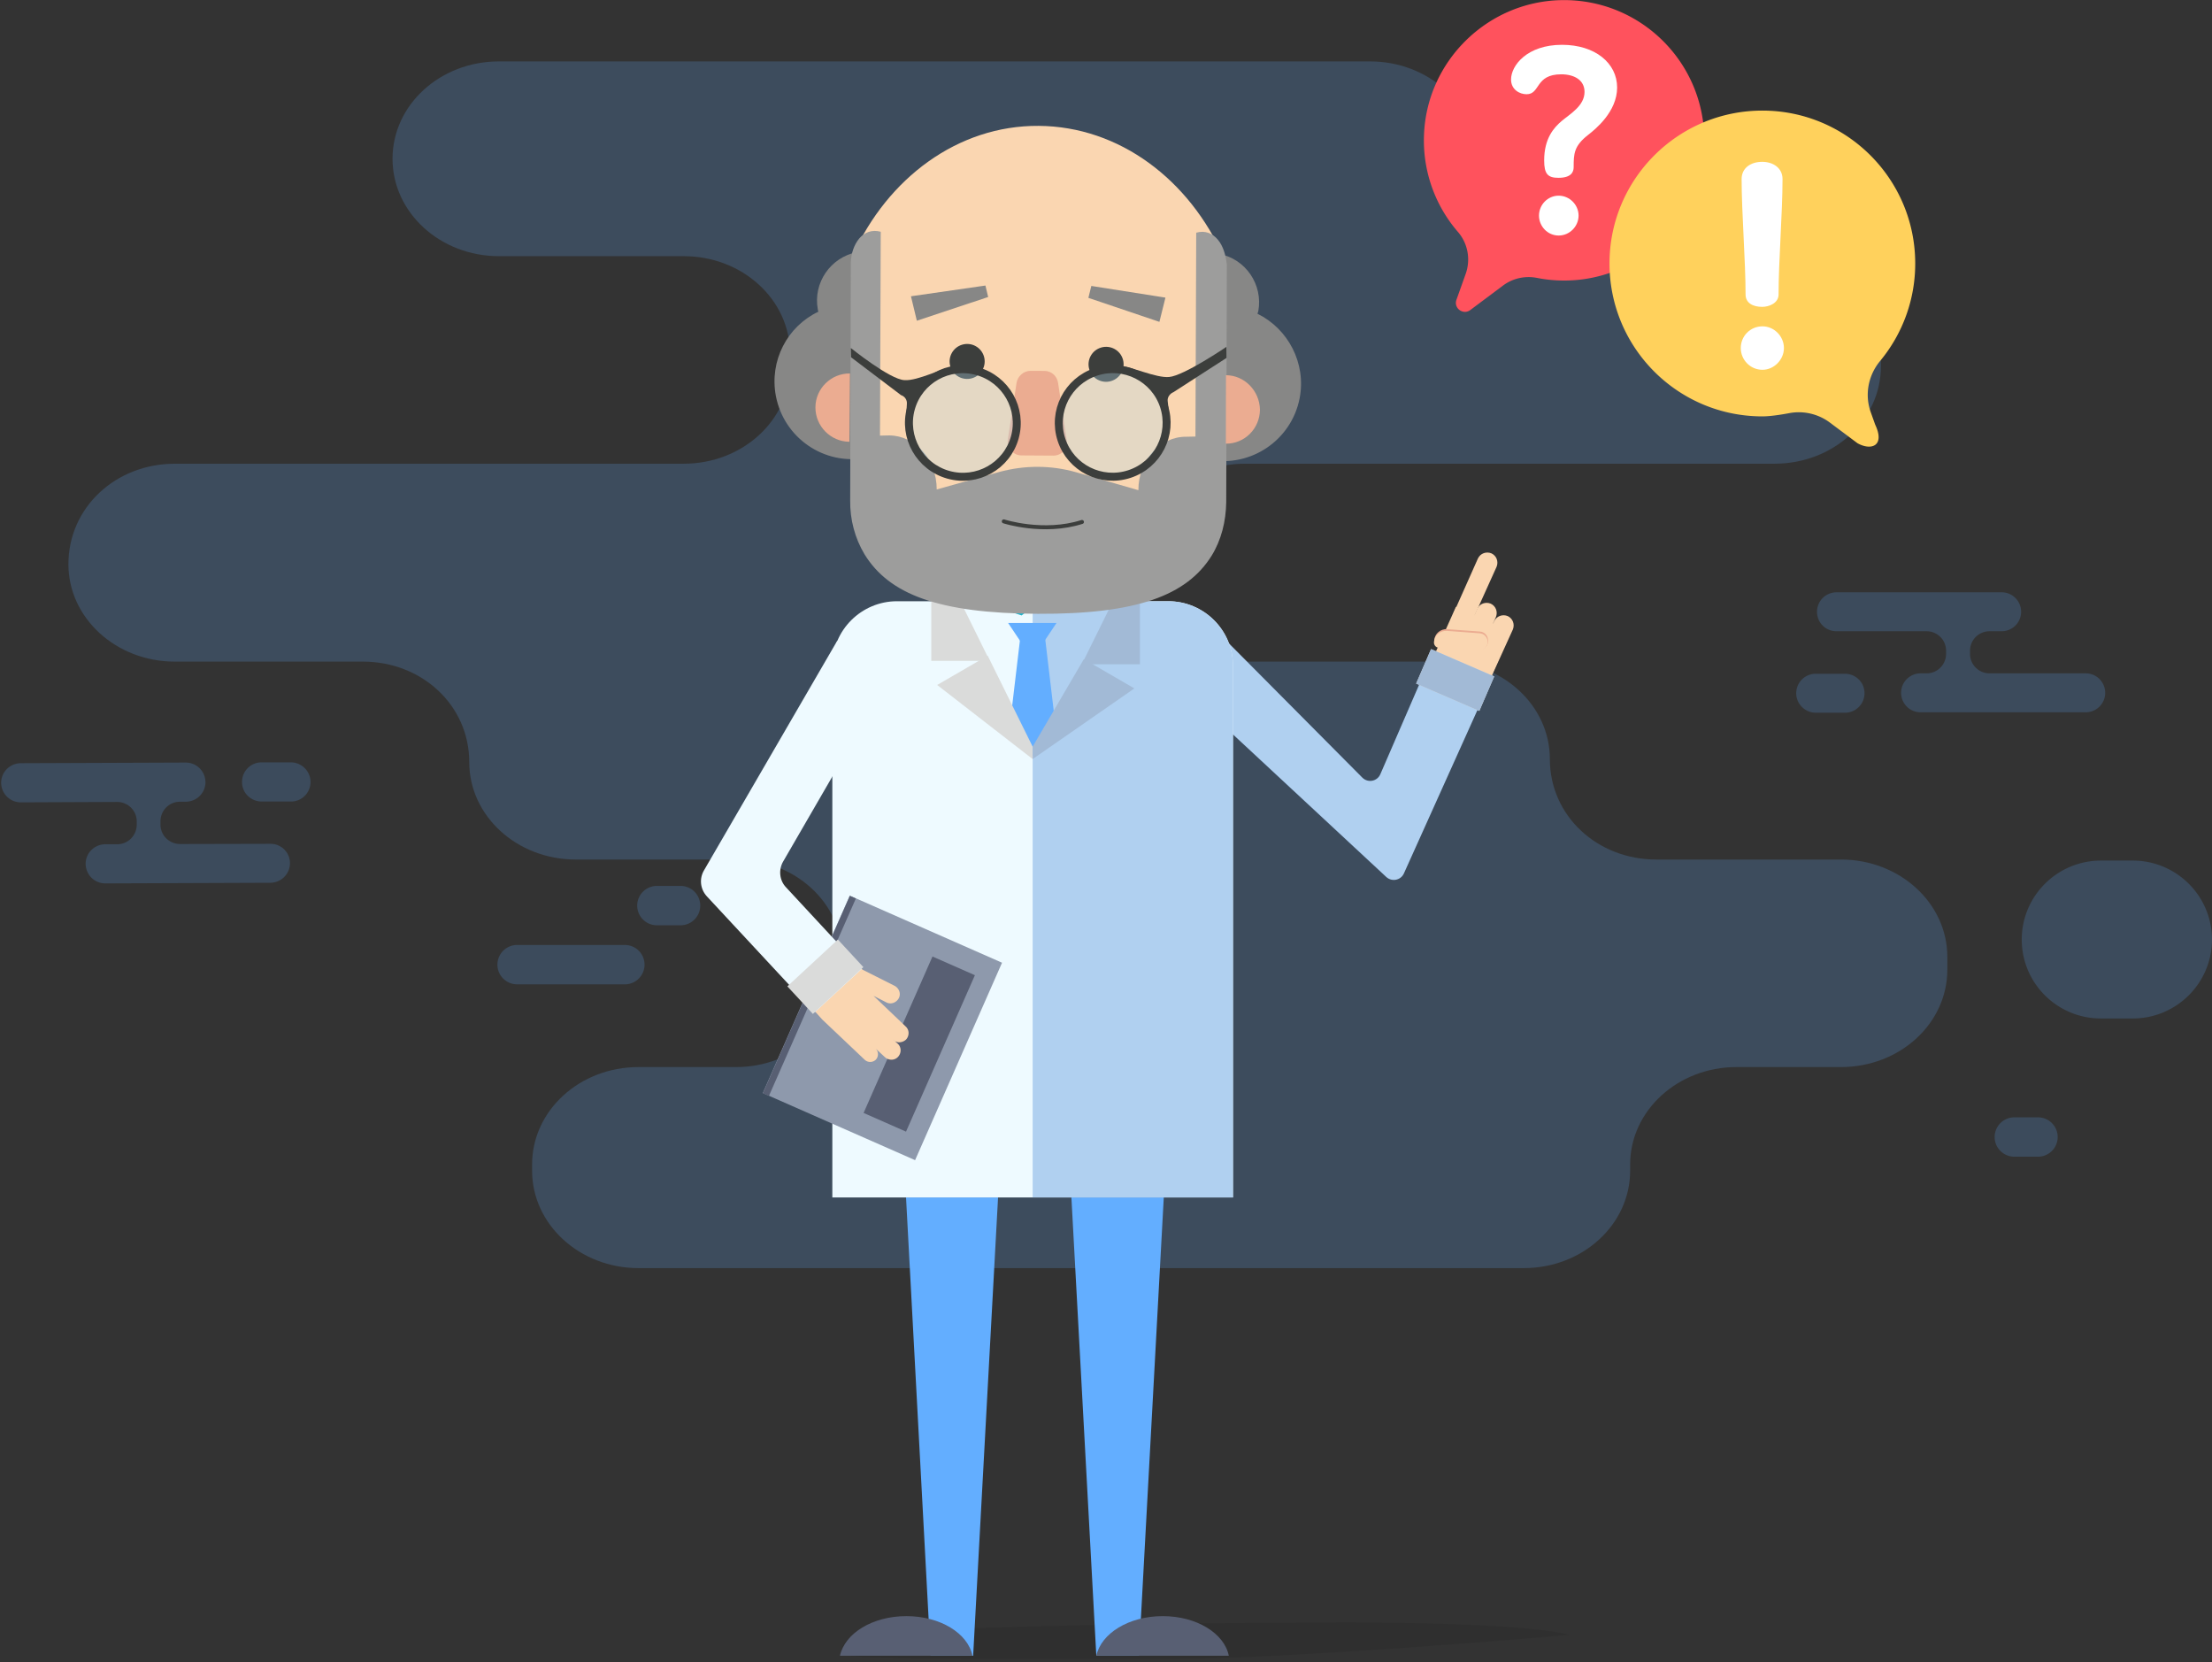<svg xmlns="http://www.w3.org/2000/svg" width="555" height="417" viewBox="0 0 555 417">
    <rect x="0" y="0" width="555" height="417" fill="#333333" stroke="none"/>
    <g fill="none" fill-rule="evenodd">
        <g fill="#63AEFF" fill-rule="nonzero">
            <path d="M198.216 91.895V88.69c0-13.501-11.919-24.429-26.686-24.429h-46.357c-14.714 0-26.686-10.927-26.686-24.428 0-13.502 11.92-24.429 26.686-24.429h218.602c14.714 0 26.686 10.927 26.686 24.429 0 13.501 11.919 24.428 26.685 24.428h48.098c14.714 0 26.686 10.928 26.686 24.429v3.205c0 13.501-11.92 24.428-26.686 24.428H312.343c-14.715 0-26.686 10.927-26.686 24.429 0 14.29 11.919 25.216 26.686 25.216h49.838c14.714 0 26.685 10.928 26.685 24.43 0 14.289 11.92 25.216 26.686 25.216h46.358c14.714 0 26.685 10.927 26.685 24.428v3.205c0 13.501-11.919 24.429-26.685 24.429h-26.212c-14.714 0-26.685 10.927-26.685 24.428v1.576c0 13.502-11.92 24.429-26.686 24.429H160.19c-14.714 0-26.685-10.927-26.685-24.429v-1.576c0-13.501 11.919-24.428 26.685-24.428h24.471c14.714 0 26.686-10.928 26.686-24.43v-3.204c0-13.501-11.919-24.428-26.686-24.428h-40.24c-14.714 0-26.685-10.927-26.685-24.429 0-14.29-11.92-25.217-26.686-25.217H43.85c-14.714 0-26.686-10.927-26.686-24.428 0-14.29 11.919-25.217 26.686-25.217h127.68c14.767 0 26.686-10.927 26.686-24.428z" opacity=".205"/>
            <path d="M455.897 153.465c0-2.732 2.215-4.886 4.905-4.886h41.4a4.886 4.886 0 0 1 4.905 4.886c0 2.732-2.215 4.886-4.905 4.886h-3.006a4.886 4.886 0 0 0-4.905 4.886v.788c0 2.731 2.215 4.885 4.905 4.885h24.101a4.886 4.886 0 0 1 4.905 4.886c0 2.732-2.215 4.886-4.905 4.886h-41.4a4.886 4.886 0 0 1-4.904-4.886c0-2.732 2.215-4.886 4.904-4.886h1.477a4.886 4.886 0 0 0 4.905-4.885v-.788c0-2.732-2.215-4.886-4.905-4.886h-22.572c-2.742 0-4.905-2.154-4.905-4.886zM455.58 178.787h7.332a4.886 4.886 0 0 0 4.904-4.886c0-2.732-2.215-4.886-4.904-4.886h-7.331a4.886 4.886 0 0 0-4.905 4.886c0 2.68 2.215 4.886 4.905 4.886zM505.419 290.16h5.907a4.942 4.942 0 0 0 4.957-4.938 4.942 4.942 0 0 0-4.957-4.938h-5.907a4.942 4.942 0 0 0-4.957 4.938 4.942 4.942 0 0 0 4.957 4.938zM129.761 246.924h27.002a4.942 4.942 0 0 0 4.958-4.938 4.942 4.942 0 0 0-4.958-4.938h-27.002a4.942 4.942 0 0 0-4.957 4.938 4.942 4.942 0 0 0 4.957 4.938zM164.832 232.11h5.907a4.942 4.942 0 0 0 4.958-4.939 4.942 4.942 0 0 0-4.958-4.938h-5.907a4.942 4.942 0 0 0-4.957 4.938 4.942 4.942 0 0 0 4.957 4.939zM527.147 255.488h7.964c10.97 0 19.882-8.879 19.882-19.806 0-10.927-8.913-19.806-19.882-19.806h-7.964c-10.97 0-19.882 8.879-19.882 19.806 0 10.927 8.86 19.806 19.882 19.806zM72.75 216.507c0 2.732-2.162 4.886-4.904 4.938l-41.4.158c-2.742 0-4.905-2.154-4.957-4.886 0-2.732 2.162-4.886 4.904-4.938H29.4c2.743 0 4.905-2.207 4.905-4.939v-.788c0-2.731-2.215-4.885-4.957-4.885l-24.102.105c-2.742 0-4.905-2.154-4.957-4.886 0-2.732 2.162-4.886 4.904-4.938l41.4-.158c2.743 0 4.905 2.154 4.958 4.886 0 2.732-2.163 4.886-4.905 4.938h-1.477c-2.742 0-4.904 2.207-4.904 4.938v.788c0 2.732 2.215 4.886 4.957 4.886l22.572-.052c2.743-.053 4.958 2.154 4.958 4.833zM72.962 191.238H65.63c-2.742 0-4.905 2.206-4.905 4.938 0 2.732 2.215 4.886 4.958 4.886h7.33c2.743 0 4.905-2.207 4.905-4.939a4.965 4.965 0 0 0-4.957-4.885z" opacity=".2"/>
        </g>
        <path fill="#111" fill-rule="nonzero" d="M292.8 416.16c32.72 0 101.034-6.052 101.034-6.052s-9.26-3.094-55.636-3.094c-52.92 0-105.735 1.294-123.242 3.094-1.852.19-4.193 2.592-3.801 4.804 1.802 1.247 27.767 1.247 48.768 1.247H292.8z" opacity=".12"/>
        <path fill="#63AEFF" d="M244.167 415.348H233.49l-6.163-114.974h23.09zM291.997 300.374l-6.25 114.974H275.07l-6.25-114.974"/>
        <path fill="#585F73" d="M227.413 405.407c-8.507 0-15.451 4.322-16.666 9.941h33.246c-1.128-5.619-8.073-9.941-16.58-9.941zM275.07 415.348h33.246c-1.128-5.619-8.073-9.941-16.58-9.941-8.506 0-15.45 4.322-16.666 9.941z"/>
        <path fill="#63AEFF" d="M359.705 163.356l-13.368 30.775c-.78 1.815-3.211 2.247-4.6.864l-33.507-33.628-11.372 11.325 50.781 47.2c1.39 1.296 3.646.864 4.514-.865l22.223-49.274-14.67-6.397z" opacity=".12"/>
        <path fill="#FAD6B1" d="M365.3 152.222l13.863 6.208-6.182 13.806-13.864-6.208z"/>
        <path fill="#FAD6B1" d="M369.254 156.008l-4.6-2.075 6.163-13.832c.607-1.296 2.083-1.815 3.385-1.296 1.302.605 1.823 2.074 1.302 3.371l-6.25 13.832z"/>
        <path fill="#FAD6B1" d="M369.08 168.629l-4.6-2.075 6.163-13.831c.608-1.297 2.083-1.816 3.385-1.297 1.303.605 1.823 2.075 1.303 3.371l-6.25 13.832zM373.768 170.704l-4.6-2.075 5.729-12.794c.607-1.297 2.083-1.816 3.385-1.297 1.302.605 1.823 2.075 1.302 3.371l-5.816 12.795z"/>
        <path fill="#EBAC91" d="M359.88 160.849v-.26c.086-1.642 1.562-2.853 3.21-2.766l8.247.605c1.216.087 2.084 1.124 1.997 2.334v.26c-.087 1.21-1.128 2.074-2.344 1.988l-9.896-.692c-.694-.086-1.215-.691-1.215-1.47z"/>
        <path fill="#B0D0F0" d="M359.705 163.356l-13.368 30.861c-.78 1.815-3.125 2.248-4.514.865l-33.507-33.715-11.371 11.325 50.868 47.286c1.389 1.297 3.646.865 4.427-.864l22.222-49.361-14.757-6.397z"/>
        <path fill="#EEFAFF" d="M208.837 300.374V166.986c0-8.904 7.292-16.165 16.233-16.165h68.055c8.941 0 16.233 7.261 16.233 16.165v133.388H208.837z"/>
        <path fill="#B0D0F0" d="M293.125 150.82h-34.027v149.554h50.26V166.986c0-8.904-7.292-16.165-16.233-16.165z"/>
        <path fill="#63AEFF" d="M265.174 184.967l-6.076 4.755-6.077-4.755 3.299-27.836h5.555z"/>
        <g fill="#A2BAD6">
            <path d="M286.007 166.64h-14.583l7.812-15.82h6.771z"/>
            <path d="M259.098 190.413v-3.112l12.847-21.957 12.673 7.348z"/>
        </g>
        <path fill="#63AEFF" d="M261.788 161.194h-5.555l-3.299-4.927h12.153z"/>
        <g fill="#DADBDA">
            <path d="M233.663 165.776h14.67l-7.812-15.82h-6.858z"/>
            <path d="M259.098 190.413v-3.112l-11.285-22.822-12.674 7.348z"/>
        </g>
        <path fill="#8E99AC" d="M213.203 224.668l38.212 16.831-21.814 49.527-38.213-16.83z"/>
        <path fill="#585F73" d="M233.964 239.943l10.645 4.69-17.284 39.24-10.645-4.688zM213.233 224.72l1.51.664-21.815 49.527-1.509-.665z"/>
        <path fill="#FAD6B1" d="M227.327 260.781c.868-.95.868-2.42-.087-3.285l-8.073-7.694 3.212 1.643c1.128.605 2.517.086 3.125-1.038.607-1.123.086-2.506-1.042-3.112l-7.9-3.976-11.718-7.867-8.334 9.423 9.81 10.892 10.677 10.114a2.028 2.028 0 0 0 2.777-.086 2.007 2.007 0 0 0-.086-2.766l2.343 2.16c.955.865 2.431.865 3.299-.086.868-.95.868-2.42-.087-3.285l-1.128-1.037c.781.951 2.257.865 3.212 0z"/>
        <path fill="#EEFAFF" d="M223.941 168.715l-13.889-7.953-33.42 57.574c-1.215 2.074-.955 4.668.694 6.483l27.084 29.133 11.805-10.893-19.01-20.487c-1.65-1.73-1.91-4.41-.695-6.484l27.431-47.373z"/>
        <path fill="#DADBDA" d="M197.552 247.43l12.672-11.739 6.402 6.913-12.672 11.737zM359.056 162.828l15.854 6.858-3.741 8.648-15.854-6.858z"/>
        <path fill="#A2BAD6" d="M359.056 162.828l15.854 6.858-3.741 8.648-15.854-6.858z"/>
        <path fill="#FAD6B1" d="M359.792 161.021c.087-1.642 1.563-2.852 3.212-2.766l8.247.605c1.215.087 2.083 1.124 1.996 2.334-.087 1.21-1.128 2.075-2.344 1.989l-9.895-.692c-.695 0-1.303-.692-1.216-1.47z"/>
        <g transform="rotate(18 59.777 699.563)">
            <path fill="#1CB4CC" fill-rule="nonzero" d="M78.242 120.327h-5.72l-3.41-4.935h12.43z"/>
            <path fill="#878786" fill-rule="nonzero" d="M89.022 51.78c-.55-4.058.33-8.007 2.09-11.297-2.31-1.974-4.07-4.716-4.4-8.006-.88-6.69 3.96-12.832 10.67-13.71 6.71-.877 12.87 3.948 13.75 10.639v.658c8.47 1.206 15.51 8.006 16.61 16.89 1.32 10.638-6.27 20.4-16.94 21.716-10.67 1.316-20.46-6.252-21.78-16.89zM36.882 68.45c-1.98-3.619-4.84-6.251-8.25-8.006.77-2.961.55-6.142-1.1-9.103-3.3-5.923-10.78-8.116-16.72-4.936-5.94 3.29-8.14 10.749-4.95 16.671.11.22.22.439.33.549-6.27 5.922-7.92 15.464-3.63 23.36 5.17 9.433 16.94 12.942 26.4 7.787 9.57-5.045 13.09-16.89 7.92-26.322z"/>
            <path fill="#FAD6B1" fill-rule="nonzero" d="M44.362 2.206c-19.36 6.142-32.01 24.238-34.32 45.296l16.83 52.316c14.19 15.903 34.98 23.141 54.34 17 19.36-6.143 32.01-24.239 34.32-45.297l-16.83-52.315c-14.19-15.793-34.98-23.142-54.34-17z"/>
            <path fill="#9D9D9C" fill-rule="nonzero" d="M95.952 15.477c-1.76-1.097-3.74-1.316-5.72 0l15.62 48.696-2.2.768c-6.27 1.974-9.57 9.432-7.26 16.451l-16.17.548c-6.6.22-12.98 2.304-18.48 5.923l-13.53 8.993c-2.31-7.129-9.24-11.187-15.51-9.212l-2.2.767-15.62-48.696c-2.31.11-3.85 1.426-4.62 3.29-.77 1.975-.77 4.278-.11 6.471l18.26 56.703c1.43 4.606 4.07 8.664 7.59 11.735 9.02 7.677 22.33 8.335 45.98.768 23.65-7.568 34.1-15.903 36.96-27.31 1.1-4.496.77-9.322-.66-13.928l-18.26-56.703c-.99-2.193-2.31-4.167-4.07-5.264z"/>
            <path fill="#EBAC91" fill-rule="nonzero" d="M73.402 79.747l-7.59 2.413c-1.98.658-4.07-.658-4.51-2.742l-2.31-14.258c-.22-1.645.77-3.29 2.31-3.839l3.41-1.096c1.65-.549 3.41.219 4.18 1.754l6.49 12.942c.99 1.865.11 4.168-1.98 4.826z"/>
            <path fill="#878786" fill-rule="nonzero" d="M45.572 46.954L30.392 58.14l-3.3-5.374 16.94-8.336zM69.552 39.386l18.81.22-.44-6.252-18.59 2.961z"/>
            <path fill="#EBAC91" fill-rule="nonzero" d="M12.902 86.656c1.43 4.497 6.27 7.02 10.78 5.594l-5.17-16.342c-4.51 1.426-7.04 6.252-5.61 10.748zM119.161 52.767c1.43 4.496-.99 9.322-5.5 10.748l-5.28-16.342c4.4-1.426 9.24 1.097 10.78 5.594z"/>
            <path stroke="#3C3E3C" stroke-linecap="round" d="M66.692 99.27s10.45 0 18.7-5.923"/>
            <ellipse cx="78.925" cy="53.869" fill="#3C3E3C" fill-rule="nonzero" rx="4.4" ry="4.387" transform="rotate(-33.994 78.925 53.869)"/>
            <ellipse cx="45.552" cy="63.956" fill="#3C3E3C" fill-rule="nonzero" rx="4.4" ry="4.387" transform="rotate(-33.994 45.552 63.956)"/>
            <g transform="rotate(-2.388 1574.057 -795.86)">
                <ellipse cx="14.171" cy="14.681" fill="#B2DAEA" fill-rule="nonzero" opacity=".32" rx="13.529" ry="13.49"/>
                <ellipse cx="14.171" cy="14.681" stroke="#3C3E3C" stroke-width="2" rx="13.529" ry="13.49"/>
            </g>
            <path fill="#3C3E3C" fill-rule="nonzero" d="M35.672 83.366l-1.21-4.606c-.22-.987-1.1-1.645-2.09-1.645l-14.85-5.155-.77-2.194s11.77 4.497 15.29 3.51c3.19-.768 8.36-6.032 9.79-6.361l-4.51 5.703-1.65 10.748z"/>
            <g>
                <g transform="rotate(-36.186 125.292 -57.464)">
                    <ellipse cx="19.13" cy="19.507" fill="#B2DAEA" fill-rule="nonzero" opacity=".32" rx="13.53" ry="13.49"/>
                    <ellipse cx="19.13" cy="19.507" stroke="#3C3E3C" stroke-width="2" rx="13.53" ry="13.49"/>
                </g>
                <path fill="#3C3E3C" fill-rule="nonzero" d="M98.482 62.308l-1.98-4.387c-.44-.877-.11-1.974.66-2.632l10.01-12.283-.88-2.633s-7.92 10.2-11.33 11.626c-2.97 1.316-10.34.439-11.66 1.097l7.15 1.645 8.03 7.567z"/>
            </g>
        </g>
        <g fill-rule="nonzero">
            <path fill="#FF525D" d="M391.665.033C373.08.431 357.866 15.48 357.28 34.061a35.052 35.052 0 0 0 8.531 24.126c2.503 2.896 3.217 6.931 1.93 10.535l-2.314 6.48c-.753 2.107 1.688 3.908 3.48 2.568l8.207-6.138c2.442-1.827 5.543-2.506 8.535-1.917 3.115.614 6.378.817 9.733.54 17.652-1.461 31.573-16.06 32.208-33.761.727-20.275-15.713-36.893-35.924-36.46z"/>
            <path fill="#FFD15C" d="M471.73 90.55c-2.978 3.592-3.922 8.447-2.354 12.839l1.112 3.116c2.582 5.48-1.112 6.573-4.45 4.666l-6.911-5.163a13.038 13.038 0 0 0-10.18-2.372c-2.307.432-4.889.813-6.764.813-21.183 0-38.353-17.17-38.353-38.353-.003-21.162 17.188-38.354 38.353-38.354 21.18 0 38.353 17.17 38.353 38.354a38.201 38.201 0 0 1-8.807 24.454z"/>
            <g fill="#FFF">
                <path d="M447.597 87.312c0 2.901-2.477 5.45-5.379 5.45-3.114 0-5.45-2.549-5.45-5.45 0-2.974 2.336-5.45 5.45-5.45 2.902 0 5.38 2.477 5.38 5.45zm-1.344-13.449c0 2.195-2.407 3.115-4.106 3.115-2.265 0-4.176-.92-4.176-3.115 0-8.423-.99-20.526-.99-28.95 0-2.76 2.265-4.317 5.166-4.317 2.761 0 5.097 1.557 5.097 4.318 0 8.423-.991 20.526-.991 28.95zM398.474 33.83c-3.57 2.791-3.636 4.74-3.636 8.115 0 1.233-.649 2.661-3.83 2.661-2.661 0-3.57-.974-3.57-4.35 0-5.582 2.467-8.244 4.35-9.867 2.142-1.817 5.777-3.83 5.777-7.335 0-2.986-2.597-4.415-5.843-4.415-6.62 0-5.193 4.999-8.698 4.999-1.753 0-3.895-1.168-3.895-3.7 0-3.506 4.025-8.7 12.788-8.7 8.31 0 13.827 4.61 13.827 10.712 0 6.102-5.517 10.517-7.27 11.88zm-2.402 20.254c0 2.661-2.208 4.999-4.999 4.999-2.79 0-4.934-2.338-4.934-4.999 0-2.726 2.208-4.999 4.934-4.999s4.999 2.273 4.999 5z"/>
            </g>
        </g>
    </g>
</svg>
